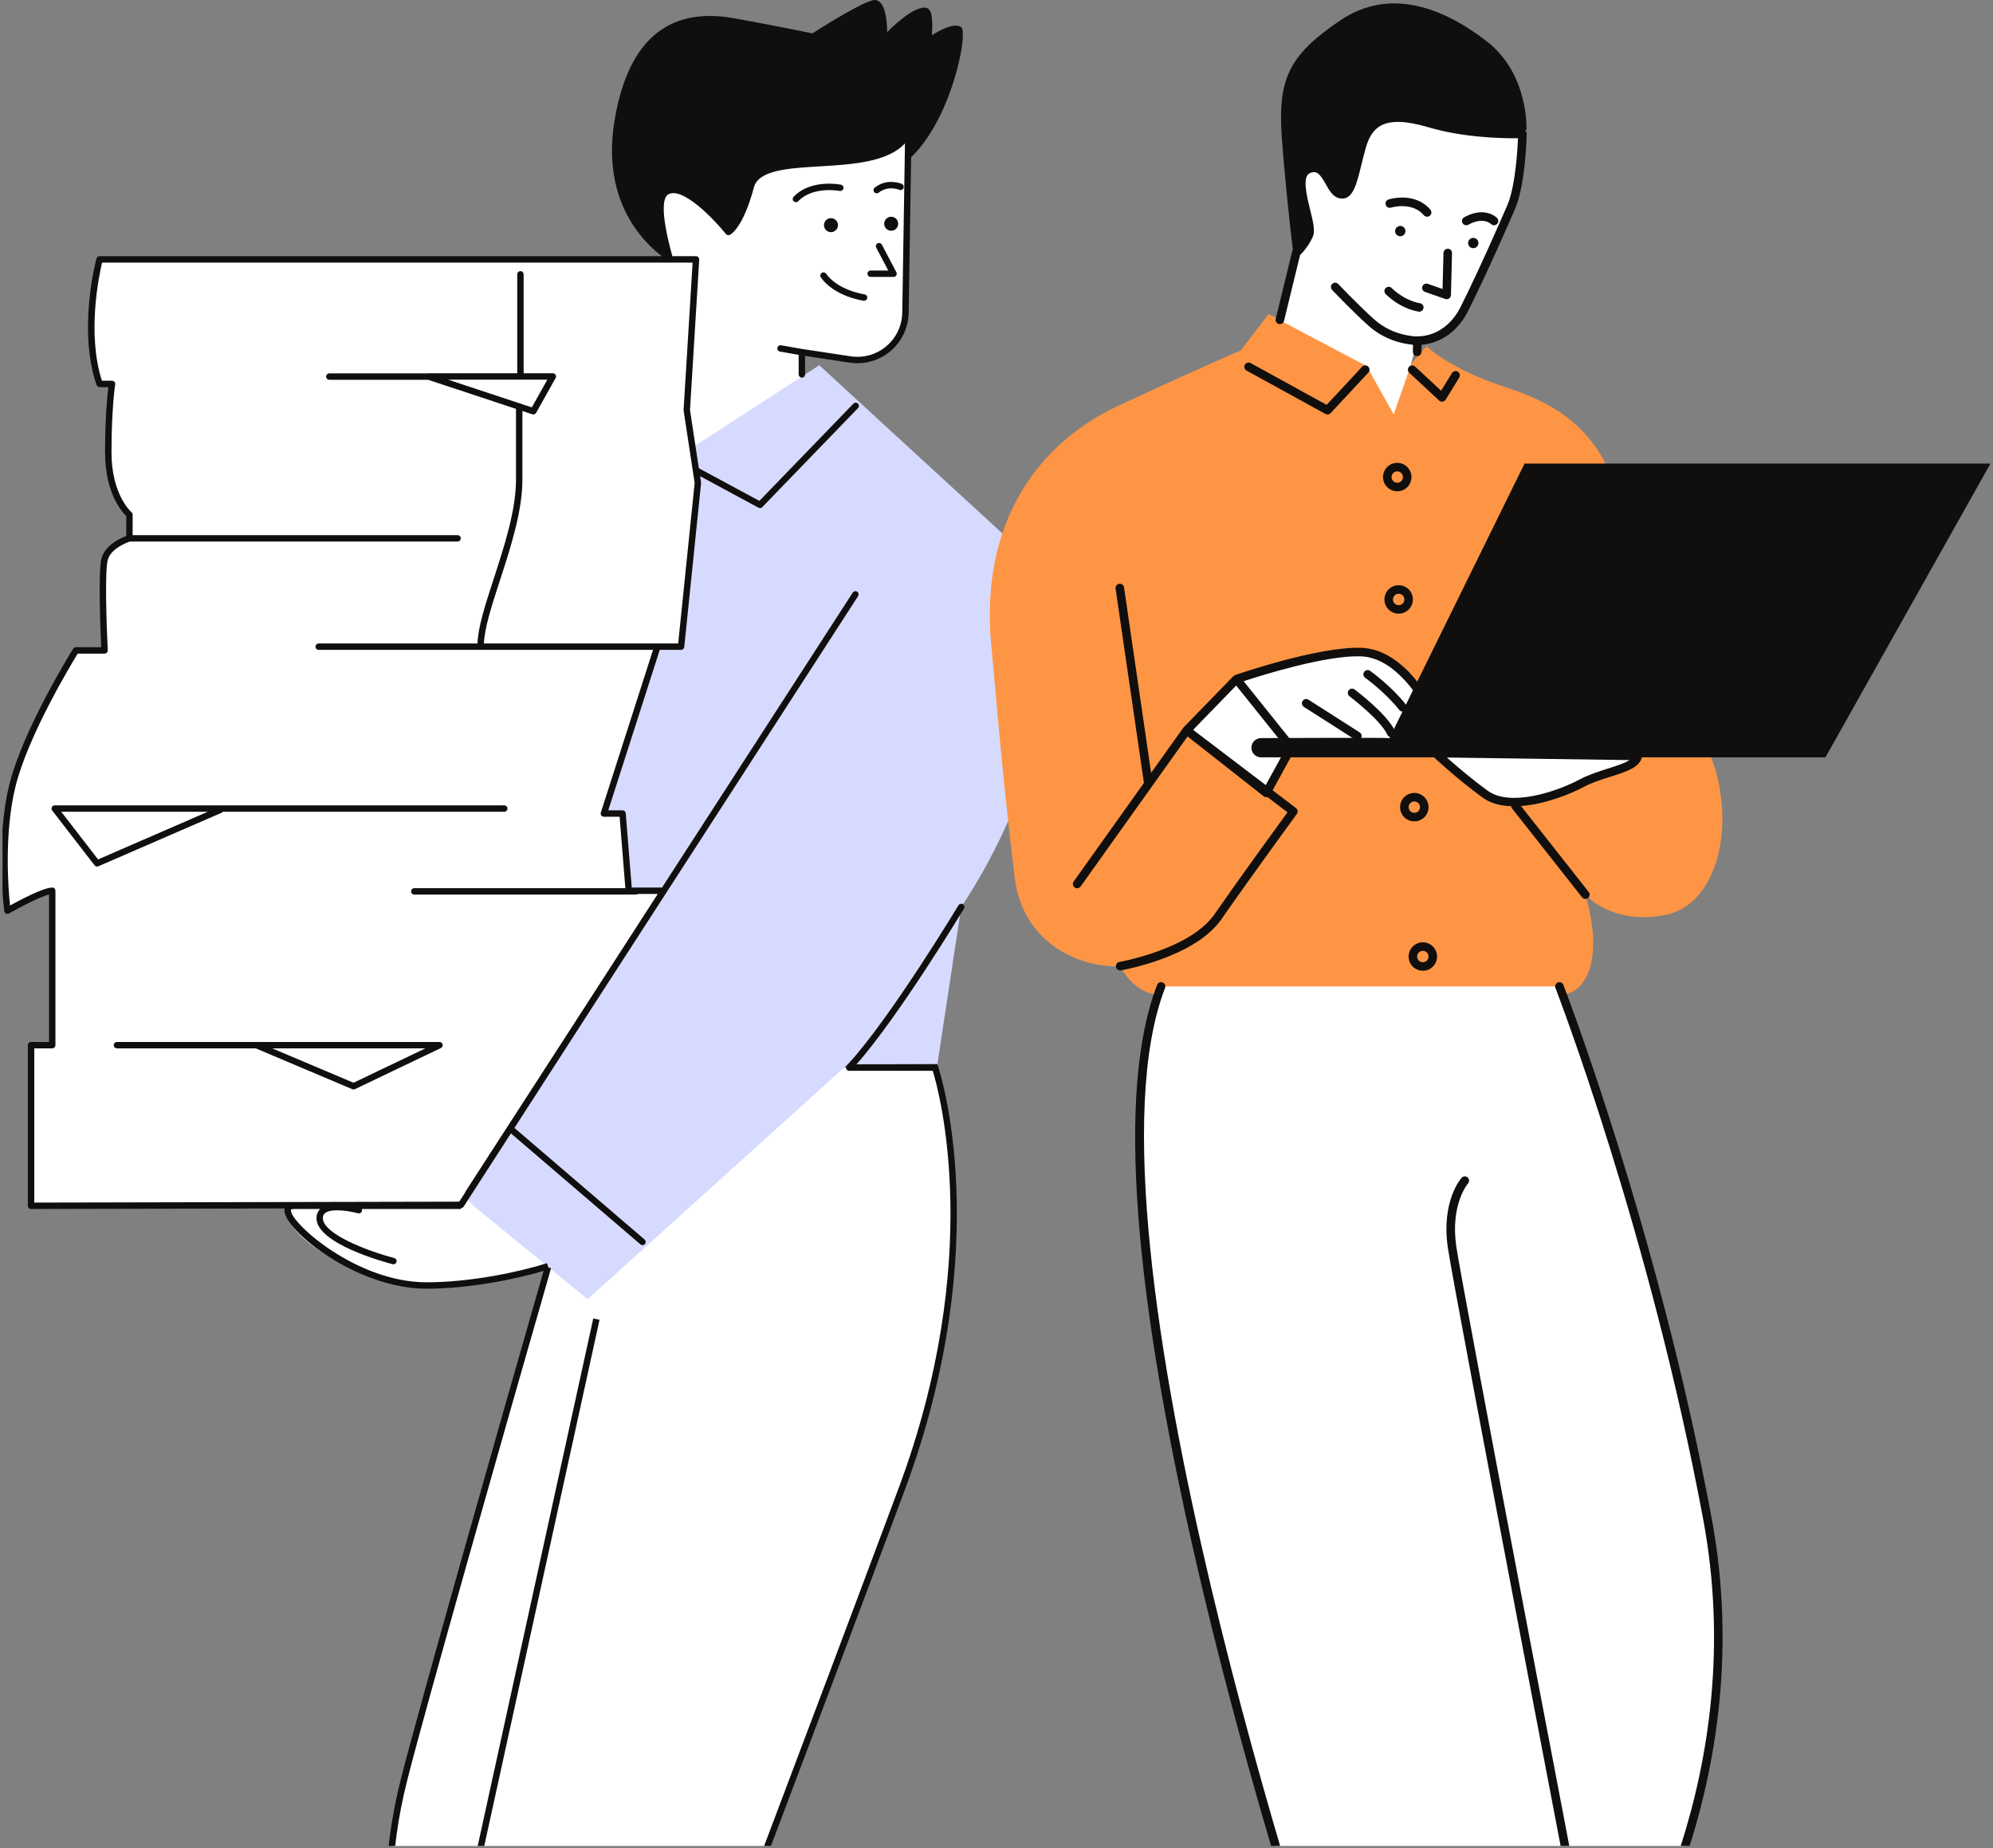 <svg xmlns="http://www.w3.org/2000/svg" xmlns:xlink="http://www.w3.org/1999/xlink" width="632" zoomAndPan="magnify" viewBox="0 0 474 439.5" height="586" preserveAspectRatio="xMidYMid meet" version="1.0"><rect x="0" y="0" width="474" height="439.5" fill="#808080" stroke="none"/><defs><clipPath id="72eb1c29b0"><path d="M 14 0 L 237 0 L 237 439 L 14 439 Z M 14 0 " clip-rule="nonzero"/></clipPath><clipPath id="ac110a5465"><path d="M 1 31 L 227 31 L 227 439 L 1 439 Z M 1 31 " clip-rule="nonzero"/></clipPath><clipPath id="b4d9911488"><path d="M 0.598 30 L 230 30 L 230 439 L 0.598 439 Z M 0.598 30 " clip-rule="nonzero"/></clipPath><clipPath id="d2d15e6f2b"><path d="M 262 0.805 L 443.793 0.805 L 443.793 439 L 262 439 Z M 262 0.805 " clip-rule="nonzero"/></clipPath><clipPath id="bc1564ab36"><path d="M 270 27 L 409 27 L 409 439 L 270 439 Z M 270 27 " clip-rule="nonzero"/></clipPath><clipPath id="b8de01ebb6"><path d="M 255 26 L 410 26 L 410 439 L 255 439 Z M 255 26 " clip-rule="nonzero"/></clipPath><clipPath id="76b258aa61"><path d="M 297.508 53.246 L 473.41 53.246 L 473.41 180.211 L 297.508 180.211 Z M 297.508 53.246 " clip-rule="nonzero"/></clipPath></defs><g clip-path="url(#72eb1c29b0)"><path fill="#100f0d" d="M 218.25 574.027 L 236.02 601.273 L 224.469 618.449 L 217.957 615.195 L 208.812 635.699 C 207.707 638.18 205.246 639.777 202.531 639.777 L 171.457 639.777 C 176.195 630.891 194.855 627.039 194.855 627.039 L 196.629 611.047 Z M 106.898 634.367 C 106.898 642.812 103.34 660.797 103.34 660.797 L 76.242 654.582 L 77.801 650.582 L 15.93 641.238 C 14.566 641.035 14.324 639.145 15.602 638.637 C 26.387 634.344 43.594 633.48 43.594 633.48 L 67.805 622.594 C 67.805 622.594 106.898 625.93 106.898 634.367 Z M 212.328 40.52 C 225.211 34.148 230.539 7.938 228.613 6.461 C 226.688 4.977 221.652 8.387 221.652 8.387 C 221.953 2.609 221.359 0.977 218.25 2.164 C 215.141 3.348 210.996 7.645 210.996 7.645 C 210.996 7.645 211.145 -0.945 207.438 0.09 C 203.742 1.125 193.227 7.938 193.227 7.938 C 193.227 7.938 184.633 6.16 174.863 4.387 C 165.09 2.609 150.281 3.348 146.137 28.816 C 141.992 54.285 161.094 63.316 161.094 63.316 C 161.094 63.316 199.441 46.883 212.328 40.52 " fill-opacity="1" fill-rule="nonzero"/></g><g clip-path="url(#ac110a5465)"><path fill="#ffffff" d="M 12.426 211.836 L 12.426 248.562 L 7.391 248.562 L 7.391 286.766 L 70.355 286.629 C 70.203 286.672 70.047 286.719 69.914 286.766 C 62.66 289.426 82.02 305.719 101.422 305.719 C 114.902 305.719 125.367 302.648 130.5 300.77 C 118.918 340.645 103.137 395.625 96.234 422.695 C 84.688 468.004 105.117 481.336 105.117 481.336 L 67.805 622.594 L 110.453 638.59 L 145.988 536.422 L 196.629 611.047 L 223.285 571.066 C 194.855 499.102 170.867 469.785 170.867 469.785 C 170.867 469.785 192.188 413.809 214.398 354.285 C 236.609 294.762 222.395 253.891 222.395 253.891 L 144.211 253.891 C 144.211 253.891 138.793 272.262 131.477 297.43 L 112.227 282.766 L 109.637 286.766 C 109.637 286.766 108.559 286.676 106.766 286.551 L 109.637 286.543 L 157.836 211.836 L 149.547 211.836 L 148.062 193.477 L 143.617 193.477 L 156.352 153.789 L 161.98 153.789 L 165.922 115.387 L 190.711 99.746 L 190.711 83.754 L 202.188 85.492 C 209.043 86.531 215.234 81.289 215.348 74.359 L 216.031 31.633 C 210.105 43.328 181.152 34.637 178.562 44.363 C 176.047 53.844 173.234 55.176 173.234 55.176 C 173.234 55.176 163.461 42.887 158.578 45.551 C 155.363 47.297 157.332 55.957 159.062 61.691 L 23.68 61.691 C 23.68 61.691 19.238 78.273 23.68 91.305 L 26.641 91.305 C 26.641 91.305 25.75 96.934 25.75 107.59 C 25.75 118.254 30.785 122.398 30.785 122.398 L 30.785 128.027 C 30.785 128.027 25.75 129.508 24.863 133.062 C 23.973 136.613 24.863 154.68 24.863 154.68 L 18.051 154.68 C 18.051 154.68 6.125 173.762 2.91 186.996 C -0.383 200.586 1.762 216.578 1.762 216.578 C 1.762 216.578 10.059 211.836 12.426 211.836 " fill-opacity="1" fill-rule="nonzero"/></g><path fill="#d7daff" d="M 112.621 286.766 L 139.77 308.977 L 201.625 253.113 L 222.953 253 L 228.613 215.688 C 246.383 189.031 259.711 146.391 238.387 126.844 C 217.066 107.297 194.855 86.863 194.855 86.863 L 164.828 106.301 L 165.59 117.969 L 161.98 153.789 L 156.352 153.789 L 143.621 193.477 L 148.062 193.477 L 149.547 211.836 L 157.836 211.836 L 110.746 284.691 L 112.621 286.766 " fill-opacity="1" fill-rule="nonzero"/><g clip-path="url(#b4d9911488)"><path fill="#100f0d" d="M 189.852 47.852 C 193.293 44.211 199.645 45.395 199.707 45.41 C 200.117 45.488 200.516 45.223 200.594 44.805 C 200.68 44.395 200.41 43.996 199.996 43.918 C 199.707 43.859 192.762 42.547 188.75 46.805 C 188.457 47.109 188.473 47.594 188.781 47.883 C 188.926 48.02 189.117 48.086 189.301 48.086 C 189.5 48.086 189.707 48.008 189.852 47.852 Z M 123.453 95.883 C 123.465 95.883 123.473 95.875 123.484 95.875 C 123.652 95.875 123.805 95.945 123.93 96.039 L 126.484 96.879 L 130.176 90.289 L 106.578 90.289 Z M 2.387 215.352 C 4.762 214.043 10.359 211.074 12.426 211.074 C 12.848 211.074 13.184 211.418 13.184 211.836 L 13.184 248.562 C 13.184 248.984 12.848 249.324 12.426 249.324 L 8.156 249.324 L 8.156 286 L 109.223 285.781 L 110.602 283.645 C 110.621 283.555 110.648 283.465 110.699 283.387 L 141.027 236.484 L 156.438 212.602 L 151.672 212.602 C 151.551 212.684 151.406 212.746 151.246 212.746 L 98.531 212.746 C 98.113 212.746 97.77 212.406 97.77 211.984 C 97.77 211.562 98.113 211.227 98.531 211.227 L 148.73 211.227 L 147.363 194.238 L 143.617 194.238 C 143.375 194.238 143.148 194.125 143.008 193.926 C 142.859 193.73 142.824 193.477 142.895 193.246 L 155.312 154.555 L 75.801 154.555 C 75.379 154.555 75.039 154.211 75.039 153.789 C 75.039 153.375 75.379 153.031 75.801 153.031 L 113.562 153.031 C 113.695 149.125 115.414 143.797 117.418 137.652 C 119.902 130.027 122.723 121.379 122.723 114.109 L 122.723 97.238 L 101.824 90.32 L 78.316 90.32 C 77.898 90.32 77.559 89.98 77.559 89.559 C 77.559 89.137 77.898 88.797 78.316 88.797 L 101.699 88.797 C 101.754 88.785 101.805 88.77 101.863 88.77 L 123.016 88.77 L 123.016 65.242 C 123.016 64.82 123.359 64.484 123.777 64.484 C 124.199 64.484 124.535 64.82 124.535 65.242 L 124.535 88.77 L 131.477 88.77 C 131.75 88.77 131.996 88.91 132.133 89.141 C 132.27 89.379 132.273 89.664 132.145 89.898 L 127.504 98.176 C 127.367 98.422 127.109 98.562 126.84 98.562 C 126.758 98.562 126.676 98.555 126.598 98.527 L 124.242 97.742 L 124.242 114.109 C 124.242 121.621 121.387 130.391 118.867 138.125 C 116.988 143.891 115.227 149.328 115.09 153.031 L 161.293 153.031 L 165.211 114.867 L 162.586 97.637 C 162.578 97.586 162.57 97.531 162.578 97.48 L 164.727 62.449 L 24.273 62.449 C 23.578 65.402 20.629 79.305 24.23 90.543 L 26.641 90.543 C 26.859 90.543 27.07 90.641 27.219 90.809 C 27.359 90.977 27.426 91.203 27.395 91.426 C 27.383 91.477 26.516 97.129 26.516 107.598 C 26.516 117.711 31.227 121.773 31.273 121.816 C 31.441 121.957 31.547 122.176 31.547 122.398 L 31.547 127.266 L 108.824 127.266 C 109.242 127.266 109.586 127.609 109.586 128.027 C 109.586 128.449 109.242 128.785 108.824 128.785 L 30.934 128.785 C 30.93 128.785 30.922 128.785 30.918 128.785 C 30.301 128.988 26.32 130.387 25.605 133.246 C 24.922 135.973 25.32 148.434 25.621 154.645 C 25.637 154.852 25.555 155.055 25.414 155.207 C 25.273 155.359 25.074 155.441 24.863 155.441 L 18.477 155.441 C 16.836 158.121 6.555 175.195 3.652 187.18 C 0.926 198.418 1.984 211.496 2.387 215.352 Z M 196.625 609.688 L 222.434 570.977 C 197.34 507.559 175.516 477.148 171.098 471.332 L 146.84 536.316 Z M 2.168 186.824 C 5.375 173.613 16.918 155.062 17.406 154.281 C 17.543 154.055 17.793 153.918 18.051 153.918 L 24.066 153.918 C 23.906 150.336 23.316 136.105 24.125 132.879 C 24.938 129.648 28.613 128.004 30.027 127.48 L 30.027 122.738 C 28.922 121.664 24.992 117.164 24.992 107.598 C 24.992 99.266 25.523 94.035 25.766 92.066 L 23.68 92.066 C 23.352 92.066 23.062 91.855 22.957 91.551 C 18.492 78.453 22.758 62.18 22.941 61.492 C 23.031 61.16 23.336 60.93 23.68 60.93 L 158.332 60.93 C 155.738 51.371 155.695 46.25 158.211 44.883 C 163.023 42.258 171.129 51.434 173.352 54.109 C 174.195 53.266 176.082 50.766 177.832 44.168 C 179.211 38.977 186.855 38.523 194.949 38.039 C 203.156 37.551 212.457 36.992 215.352 31.285 C 215.508 30.969 215.867 30.805 216.215 30.891 C 216.555 30.977 216.793 31.285 216.789 31.645 L 216.109 74.371 C 216.051 77.895 214.477 81.219 211.789 83.496 C 209.102 85.77 205.562 86.773 202.078 86.242 L 191.469 84.641 L 191.469 89.051 C 191.469 89.469 191.133 89.809 190.711 89.809 C 190.289 89.809 189.949 89.469 189.949 89.051 L 189.949 84.391 L 185.504 83.613 C 185.094 83.539 184.812 83.145 184.887 82.734 C 184.961 82.32 185.344 82.047 185.766 82.113 L 190.836 83.004 C 190.844 83.004 190.844 83.004 190.844 83.004 L 202.305 84.738 C 205.355 85.203 208.449 84.324 210.805 82.336 C 213.156 80.34 214.543 77.434 214.59 74.348 L 215.23 34.102 C 211.055 38.602 202.605 39.109 195.039 39.559 C 187.512 40.008 180.398 40.434 179.301 44.562 C 176.766 54.105 173.883 55.711 173.559 55.863 C 173.238 56.016 172.859 55.926 172.641 55.648 C 170.203 52.59 162.477 44.293 158.941 46.219 C 157.938 46.766 156.738 49.418 159.91 60.93 L 165.531 60.93 C 165.742 60.93 165.941 61.012 166.09 61.172 C 166.23 61.324 166.305 61.527 166.297 61.738 L 164.102 97.492 L 166.215 111.359 L 180.605 119.121 L 202.969 95.996 C 203.262 95.691 203.742 95.688 204.047 95.977 C 204.348 96.27 204.355 96.75 204.062 97.055 L 181.301 120.598 C 181.152 120.75 180.953 120.828 180.75 120.828 C 180.625 120.828 180.504 120.801 180.391 120.738 L 166.508 113.242 L 166.73 114.734 C 166.742 114.797 166.742 114.863 166.738 114.93 L 162.738 153.871 C 162.695 154.258 162.371 154.555 161.98 154.555 L 156.91 154.555 L 144.664 192.715 L 148.062 192.715 C 148.461 192.715 148.789 193.02 148.82 193.414 L 150.246 211.074 L 157.457 211.074 L 202.805 140.938 C 203.031 140.586 203.504 140.488 203.855 140.719 C 204.211 140.945 204.309 141.418 204.082 141.77 L 141.906 237.93 L 122.348 268.246 L 153.297 294.777 C 153.613 295.051 153.652 295.527 153.375 295.852 C 153.227 296.023 153.012 296.113 152.801 296.113 C 152.621 296.113 152.449 296.051 152.309 295.93 L 121.512 269.535 L 110.273 286.953 C 110.133 287.168 109.895 287.301 109.637 287.301 L 109.637 287.523 L 86.043 287.523 C 86.105 287.676 86.133 287.844 86.086 288.012 C 85.977 288.418 85.551 288.652 85.148 288.543 C 83.535 288.105 78.98 287.234 77.336 288.484 C 76.965 288.773 76.785 289.16 76.785 289.699 C 76.785 293.395 87.195 297.477 93.762 299.18 C 94.168 299.285 94.414 299.699 94.309 300.105 C 94.219 300.449 93.91 300.676 93.57 300.676 C 93.508 300.676 93.445 300.668 93.379 300.652 C 91.527 300.168 75.266 295.777 75.266 289.699 C 75.266 288.82 75.582 288.086 76.152 287.523 L 69.914 287.523 C 69.453 287.523 69.277 287.629 69.234 287.66 C 69.215 287.676 69.18 287.707 69.18 287.848 C 69.18 290.906 84.859 304.957 101.422 304.957 C 111.965 304.957 123.457 302.512 130.098 300.41 L 130.414 301.414 L 131.059 301.602 C 119.5 341.766 101.289 405.949 96.977 422.883 C 87.129 461.492 100.883 476.676 104.637 479.98 L 141.098 313.551 L 142.586 313.879 L 105.977 480.984 L 105.996 481 L 68.715 622.129 L 109.992 637.605 L 145.77 534.738 L 145.789 534.773 L 170 469.926 L 170.156 469.516 C 170.367 468.953 191.73 412.863 213.688 354.016 C 234.215 299 223.344 259.551 221.836 254.652 L 201.617 254.652 L 201.617 254.555 C 201.551 254.523 201.488 254.496 201.438 254.441 C 201.133 254.152 201.121 253.676 201.41 253.371 C 201.473 253.297 201.547 253.219 201.617 253.145 L 201.617 253.129 L 201.625 253.129 C 211.547 242.484 227.797 215.566 227.961 215.293 C 228.184 214.934 228.648 214.82 229.008 215.035 C 229.367 215.25 229.48 215.719 229.266 216.082 C 229.109 216.344 213.762 241.766 203.684 253.129 L 222.938 253.129 L 223.117 253.645 C 223.258 254.055 237.16 295.457 215.113 354.555 C 194.137 410.77 173.703 464.469 171.73 469.652 C 174.492 473.184 197.465 503.641 223.988 570.789 L 224.137 571.156 L 196.633 612.41 L 146.211 538.098 L 111.168 638.84 L 110.91 639.578 L 66.895 623.07 L 104.25 481.645 C 101.172 479.316 84.766 464.598 95.496 422.512 C 99.781 405.703 117.719 342.484 129.285 302.254 C 122.418 304.281 111.496 306.477 101.422 306.477 C 84.824 306.477 67.652 292.641 67.652 287.848 C 67.652 287.68 67.68 287.531 67.711 287.395 L 7.391 287.523 C 7.191 287.523 6.996 287.441 6.855 287.301 C 6.715 287.16 6.629 286.965 6.629 286.766 L 6.629 248.562 C 6.629 248.141 6.969 247.801 7.391 247.801 L 11.664 247.801 L 11.664 212.719 C 9.5 213.289 4.887 215.668 2.141 217.238 C 1.922 217.367 1.656 217.371 1.426 217.262 C 1.199 217.145 1.043 216.93 1.012 216.676 C 0.988 216.52 -1.121 200.391 2.168 186.824 Z M 195.406 64.922 C 195.066 65.168 194.992 65.645 195.234 65.984 C 198.496 70.531 205.129 71.477 205.414 71.512 C 205.445 71.52 205.48 71.52 205.516 71.52 C 205.887 71.52 206.219 71.246 206.266 70.859 C 206.324 70.445 206.035 70.062 205.617 70.004 C 205.555 70 199.348 69.105 196.473 65.094 C 196.23 64.754 195.754 64.676 195.406 64.922 Z M 213.164 65.488 C 213.301 65.266 213.309 64.98 213.184 64.742 L 209.742 58.188 C 209.547 57.82 209.086 57.672 208.719 57.867 C 208.344 58.066 208.203 58.523 208.398 58.898 L 211.254 64.332 L 207.07 64.332 C 206.648 64.332 206.309 64.676 206.309 65.094 C 206.309 65.516 206.648 65.859 207.07 65.859 L 212.512 65.859 C 212.777 65.859 213.027 65.715 213.164 65.488 Z M 213.867 45.137 C 214.246 45.305 214.699 45.137 214.871 44.746 C 215.039 44.363 214.871 43.918 214.488 43.742 C 214.348 43.68 211.031 42.254 208.039 44.621 C 207.711 44.879 207.656 45.359 207.918 45.688 C 208.066 45.879 208.293 45.977 208.512 45.977 C 208.68 45.977 208.844 45.926 208.984 45.816 C 211.266 44.012 213.848 45.121 213.867 45.137 Z M 84.078 257.5 L 101.172 249.324 L 64.75 249.324 Z M 27.824 247.801 L 60.977 247.801 C 60.988 247.801 60.996 247.801 61.012 247.801 L 104.531 247.801 C 104.883 247.801 105.191 248.047 105.273 248.395 C 105.344 248.742 105.176 249.094 104.855 249.246 L 84.422 259.02 C 84.32 259.074 84.207 259.094 84.094 259.094 C 83.992 259.094 83.891 259.074 83.797 259.035 L 60.84 249.324 L 27.824 249.324 C 27.402 249.324 27.062 248.984 27.062 248.562 C 27.062 248.141 27.402 247.801 27.824 247.801 Z M 23.324 204.387 L 49.426 193.051 L 14.566 193.051 Z M 13.02 191.531 L 119.93 191.531 C 120.348 191.531 120.691 191.871 120.691 192.293 C 120.691 192.715 120.348 193.051 119.93 193.051 L 53.008 193.051 C 52.934 193.152 52.828 193.234 52.707 193.289 L 23.391 206.02 C 23.293 206.066 23.188 206.082 23.09 206.082 C 22.859 206.082 22.633 205.977 22.484 205.785 L 12.414 192.758 C 12.238 192.531 12.203 192.215 12.336 191.957 C 12.461 191.695 12.727 191.531 13.02 191.531 " fill-opacity="1" fill-rule="nonzero"/></g><path fill="#100f0d" d="M 211.957 51.543 C 212.875 51.543 213.621 52.293 213.621 53.211 C 213.621 54.133 212.875 54.879 211.957 54.879 C 211.039 54.879 210.289 54.133 210.289 53.211 C 210.289 52.293 211.039 51.543 211.957 51.543 Z M 195.965 53.547 C 195.965 54.465 196.707 55.211 197.629 55.211 C 198.547 55.211 199.297 54.465 199.297 53.547 C 199.297 52.629 198.547 51.879 197.629 51.879 C 196.707 51.879 195.965 52.629 195.965 53.547 " fill-opacity="1" fill-rule="nonzero"/><g clip-path="url(#d2d15e6f2b)"><path fill="#100f0d" d="M 363.039 30.816 C 363.039 30.816 363.668 17.617 353.582 9.816 C 343.496 2.012 330.617 -3.254 318.629 4.93 C 306.633 13.117 303.848 18.637 304.859 32.719 C 305.875 46.805 308.031 64.059 308.031 64.059 Z M 276.309 548.758 L 262.102 571.594 L 279.355 610.676 L 318.945 623.367 C 313.359 609.148 297.625 602.047 297.625 602.047 C 291.539 591.387 297.117 581.238 297.117 581.238 Z M 398.629 605.09 C 398.629 605.09 399.641 618.289 412.836 627.934 C 426.035 637.574 445.324 656.352 442.785 670.055 L 371.727 637.574 L 363.098 603.062 L 398.629 605.09 " fill-opacity="1" fill-rule="nonzero"/></g><path fill="#fe9545" d="M 327.316 86.641 L 332.137 96.793 L 334.676 87.66 L 339.246 82.328 C 339.246 82.328 344.574 87.66 357.77 91.973 C 370.816 96.238 379.848 102.125 384.926 117.602 C 389.996 133.082 400.402 163.535 406.746 179.523 C 413.09 195.508 408.777 215.051 396.09 217.59 C 383.398 220.129 377.059 212.766 377.059 212.766 C 381.625 228.5 377.059 236.617 370.883 236.617 C 364.707 236.617 282.656 236.617 276.145 236.617 C 269.625 236.617 266.414 229.766 266.414 229.766 C 258.293 230.273 243.32 225.453 241.293 208.453 C 239.258 191.449 238.246 181.551 235.707 152.879 C 233.168 124.199 246.871 105.422 265.906 96.539 C 284.941 87.66 295.09 83.344 295.09 83.344 L 301.691 74.719 L 327.316 86.641 " fill-opacity="1" fill-rule="nonzero"/><g clip-path="url(#bc1564ab36)"><path fill="#ffffff" d="M 307.09 177.734 L 307.102 177.746 L 337.723 177.918 L 340.262 168.949 C 340.262 168.949 333.828 155.414 323.68 155.078 C 314.32 154.766 297.086 160.48 294.449 161.375 L 293.738 160.551 L 283.762 173.574 L 301.18 189.59 Z M 353.285 188.91 C 359.379 193.309 371.219 188.91 376.297 186.203 C 381.371 183.5 389.152 182.824 389.488 179.777 L 341.441 179.098 C 341.441 179.098 347.199 184.512 353.285 188.91 Z M 331.465 98.57 L 335.355 87.406 L 337.086 80.996 C 337.086 80.996 344.254 81.504 348.316 73.387 C 352.379 65.262 357.012 54.793 359.422 49.215 C 361.828 43.629 362.082 31.828 362.082 31.828 C 362.082 31.828 350.281 32.336 340.008 29.293 C 329.727 26.25 325.668 28.66 323.895 34.75 C 322.117 40.836 321.609 46.676 318.816 46.168 C 316.023 45.66 315.648 38.426 311.203 40.207 C 306.762 41.98 312.473 53.148 311.328 55.812 C 310.191 58.477 308.281 60.125 308.281 60.125 L 304.223 76.07 L 325.031 87.066 Z M 408.777 612.195 L 361.41 612.195 L 334.336 537.762 L 297.797 588.516 L 270.727 552.645 L 315.395 477.527 C 315.395 477.527 253.137 294.141 276.145 234.594 L 370.883 234.594 C 370.883 234.594 393.215 292.113 406.07 361.137 C 418.93 430.16 380.359 481.594 380.359 481.594 L 408.777 612.195 " fill-opacity="1" fill-rule="nonzero"/></g><g clip-path="url(#b8de01ebb6)"><path fill="#100f0d" d="M 304.152 77.059 C 304.699 77.188 305.246 76.855 305.383 76.312 L 309.199 60.656 C 309.785 60.094 311.281 58.5 312.262 56.211 C 312.828 54.891 312.281 52.68 311.594 49.875 C 310.77 46.52 309.637 41.926 311.582 41.148 C 313.23 40.484 313.98 41.445 315.301 43.789 C 316.152 45.305 317.039 46.875 318.633 47.164 C 321.699 47.742 322.613 43.98 323.77 39.234 C 324.102 37.902 324.445 36.477 324.863 35.031 C 325.629 32.414 326.758 30.777 328.414 29.871 C 330.773 28.582 334.477 28.711 339.715 30.266 C 348.336 32.82 357.852 32.918 361.031 32.875 C 360.902 35.867 360.379 44.434 358.488 48.809 C 357.027 52.188 351.922 63.91 347.41 72.926 C 343.723 80.309 337.414 79.988 337.156 79.984 C 337.066 79.973 336.973 80 336.883 80.023 C 334.082 79.848 330.18 78.969 326.727 75.867 C 322.996 72.508 318.332 67.598 318.281 67.547 C 317.898 67.137 317.258 67.121 316.848 67.512 C 316.445 67.891 316.43 68.539 316.812 68.945 C 316.859 68.992 321.578 73.961 325.371 77.375 C 328.969 80.613 332.996 81.699 336.055 81.996 L 336.031 83.664 C 336.023 84.227 336.465 84.691 337.031 84.695 C 337.031 84.695 337.043 84.695 337.043 84.695 C 337.598 84.695 338.051 84.254 338.062 83.699 L 338.09 81.988 C 340.387 81.812 345.82 80.648 349.227 73.84 C 353.762 64.77 358.887 53.004 360.352 49.617 C 362.812 43.914 363.09 32.34 363.098 31.852 C 363.109 31.57 362.996 31.301 362.793 31.105 C 362.594 30.906 362.316 30.781 362.039 30.816 C 361.926 30.82 350.281 31.277 340.293 28.32 C 334.43 26.578 330.344 26.508 327.441 28.094 C 325.309 29.25 323.832 31.336 322.918 34.465 C 322.488 35.938 322.133 37.398 321.797 38.754 C 321.004 42.016 320.168 45.371 319 45.172 C 318.336 45.051 317.695 43.902 317.07 42.797 C 315.965 40.836 314.301 37.871 310.828 39.262 C 307.242 40.695 308.562 46.055 309.625 50.355 C 310.102 52.301 310.691 54.719 310.395 55.414 C 309.367 57.812 307.637 59.344 307.621 59.359 C 307.465 59.492 307.352 59.684 307.297 59.883 L 303.41 75.828 C 303.273 76.371 303.609 76.922 304.152 77.059 Z M 333.223 537.582 L 315.102 480.004 L 271.949 552.578 L 297.777 586.801 Z M 409.77 611.98 C 409.836 612.281 409.758 612.594 409.57 612.832 C 409.375 613.074 409.086 613.215 408.777 613.215 L 361.41 613.215 C 360.984 613.215 360.602 612.945 360.457 612.547 L 334.039 539.91 L 298.621 589.105 C 298.434 589.367 298.133 589.523 297.809 589.527 C 297.52 589.566 297.184 589.383 296.988 589.125 L 269.918 553.258 C 269.668 552.93 269.641 552.48 269.859 552.125 L 314.277 477.414 C 312.645 472.543 298.047 428.586 286.148 378.629 C 269.266 307.703 265.578 259.113 275.195 234.227 C 275.395 233.703 275.988 233.438 276.504 233.645 C 277.027 233.844 277.293 234.438 277.086 234.957 C 254.473 293.488 315.734 475.379 316.352 477.203 C 316.352 477.211 316.352 477.215 316.352 477.215 C 316.352 477.223 316.359 477.223 316.359 477.227 L 335.309 537.445 L 362.121 611.184 L 407.523 611.184 L 379.367 481.809 C 379.367 481.805 379.367 481.805 379.367 481.797 C 379.359 481.793 379.359 481.793 379.359 481.781 C 379.02 480.039 345.84 307.211 344.332 296.652 C 342.758 285.652 347.426 280.316 347.625 280.098 C 348.008 279.68 348.645 279.648 349.059 280.02 C 349.473 280.398 349.512 281.035 349.141 281.453 C 349.062 281.539 344.918 286.41 346.344 296.367 C 347.742 306.203 376.887 458.137 380.898 479.027 C 387.555 469.086 416.324 421.734 405.074 361.32 C 392.379 293.191 370.16 235.535 369.938 234.957 C 369.734 234.438 369.992 233.848 370.516 233.645 C 371.039 233.445 371.625 233.703 371.824 234.219 C 372.051 234.797 394.34 292.625 407.07 360.953 C 419.281 426.516 384.914 476.945 381.441 481.82 Z M 344.109 180.152 C 346.305 182.102 350.039 185.316 353.883 188.09 C 359.098 191.855 369.855 188.488 375.82 185.309 C 377.824 184.242 380.238 183.473 382.375 182.793 C 384.293 182.184 386.391 181.52 387.559 180.766 Z M 341.457 178.086 L 389.508 178.758 C 389.793 178.766 390.062 178.891 390.25 179.105 C 390.445 179.32 390.531 179.605 390.5 179.887 C 390.219 182.438 386.871 183.5 382.988 184.727 C 380.836 185.41 378.617 186.117 376.773 187.098 C 373.332 188.934 367.34 191.281 361.742 191.691 L 377.852 212.141 C 378.203 212.574 378.125 213.219 377.684 213.562 C 377.5 213.707 377.273 213.777 377.059 213.777 C 376.758 213.777 376.461 213.648 376.262 213.395 L 359.598 192.246 C 359.473 192.098 359.426 191.918 359.402 191.734 C 356.891 191.645 354.551 191.078 352.691 189.734 C 346.621 185.348 340.805 179.891 340.746 179.836 C 340.445 179.551 340.348 179.105 340.504 178.723 C 340.66 178.332 341.125 178.102 341.457 178.086 Z M 323.648 156.09 C 315.359 155.816 300.359 160.5 295.777 162.004 L 307.594 176.734 L 336.957 176.895 L 339.176 169.051 C 338.121 167.023 332.195 156.379 323.648 156.09 Z M 301.043 186.711 L 305.883 177.855 L 295.367 164.738 L 294.004 163.035 L 283.762 173.574 Z M 266.586 230.77 C 266.527 230.781 266.473 230.785 266.414 230.785 C 265.926 230.785 265.496 230.438 265.414 229.941 C 265.32 229.391 265.691 228.867 266.238 228.77 C 266.406 228.738 283.066 225.773 288.844 217.434 C 294.094 209.844 303.738 196.566 306.203 193.18 L 301.426 189.547 C 301.41 189.551 301.398 189.562 301.383 189.566 C 301.316 189.578 301.25 189.59 301.18 189.59 C 300.957 189.59 300.73 189.516 300.551 189.375 L 282.441 175.141 L 257.004 210.82 C 256.676 211.277 256.047 211.387 255.59 211.055 C 255.129 210.727 255.027 210.098 255.352 209.637 L 272.066 186.195 L 265.324 140 C 265.242 139.445 265.625 138.926 266.18 138.848 C 266.734 138.762 267.254 139.148 267.336 139.703 L 273.77 183.805 L 281.406 173.098 C 281.422 173.074 281.449 173.062 281.465 173.039 C 281.48 173.023 281.484 172.996 281.5 172.98 L 293.336 160.809 L 293.344 160.797 C 293.457 160.68 293.594 160.598 293.738 160.551 C 294.543 160.27 313.523 153.73 323.719 154.062 C 334.363 154.414 340.902 167.934 341.176 168.512 C 341.281 168.738 341.301 168.984 341.238 169.223 L 338.699 178.195 C 338.574 178.629 338.176 178.934 337.723 178.934 C 337.723 178.934 337.719 178.934 337.719 178.934 L 307.699 178.766 L 302.676 187.949 L 308.223 192.168 C 308.664 192.5 308.754 193.125 308.43 193.566 C 308.309 193.734 296.527 209.902 290.508 218.586 C 284.25 227.633 267.301 230.645 266.586 230.77 Z M 342.969 95.527 C 343.012 95.527 343.059 95.52 343.102 95.516 C 343.402 95.477 343.672 95.301 343.836 95.039 L 347.047 89.797 C 347.34 89.316 347.195 88.691 346.715 88.398 C 346.234 88.109 345.609 88.254 345.316 88.734 L 342.75 92.922 L 336.551 87.172 C 336.145 86.789 335.496 86.809 335.117 87.223 C 334.734 87.633 334.762 88.273 335.172 88.656 L 342.277 95.258 C 342.465 95.43 342.715 95.527 342.969 95.527 Z M 296.461 88.125 L 315.238 98.449 C 315.395 98.527 315.562 98.57 315.727 98.57 C 316.004 98.57 316.273 98.457 316.473 98.25 L 325.441 88.605 C 325.82 88.195 325.797 87.555 325.387 87.172 C 324.977 86.793 324.336 86.809 323.953 87.223 L 315.523 96.285 L 297.438 86.344 C 296.945 86.074 296.332 86.258 296.062 86.742 C 295.793 87.234 295.969 87.855 296.461 88.125 Z M 336.367 193.309 C 337.117 193.309 337.723 192.707 337.723 191.957 C 337.723 191.211 337.117 190.602 336.367 190.602 C 335.625 190.602 335.016 191.211 335.016 191.957 C 335.016 192.707 335.625 193.309 336.367 193.309 Z M 336.367 195.34 C 334.504 195.34 332.984 193.82 332.984 191.957 C 332.984 190.09 334.504 188.578 336.367 188.578 C 338.234 188.578 339.754 190.09 339.754 191.957 C 339.754 193.82 338.234 195.34 336.367 195.34 Z M 337.043 227.488 C 337.043 228.23 337.652 228.84 338.402 228.84 C 339.145 228.84 339.754 228.23 339.754 227.488 C 339.754 226.738 339.145 226.133 338.402 226.133 C 337.652 226.133 337.043 226.738 337.043 227.488 Z M 335.016 227.488 C 335.016 225.621 336.535 224.102 338.402 224.102 C 340.266 224.102 341.781 225.621 341.781 227.488 C 341.781 229.352 340.266 230.867 338.402 230.867 C 336.535 230.867 335.016 229.352 335.016 227.488 Z M 331.289 142.555 C 331.289 143.305 331.898 143.914 332.648 143.914 C 333.395 143.914 334.004 143.305 334.004 142.555 C 334.004 141.812 333.395 141.203 332.648 141.203 C 331.898 141.203 331.289 141.812 331.289 142.555 Z M 329.266 142.555 C 329.266 140.691 330.777 139.176 332.648 139.176 C 334.516 139.176 336.031 140.691 336.031 142.555 C 336.031 144.422 334.516 145.941 332.648 145.941 C 330.777 145.941 329.266 144.422 329.266 142.555 Z M 332.309 114.812 C 333.055 114.812 333.664 114.203 333.664 113.461 C 333.664 112.711 333.055 112.102 332.309 112.102 C 331.559 112.102 330.957 112.711 330.957 113.461 C 330.957 114.203 331.559 114.812 332.309 114.812 Z M 332.309 116.84 C 330.445 116.84 328.926 115.324 328.926 113.461 C 328.926 111.598 330.445 110.074 332.309 110.074 C 334.176 110.074 335.691 111.598 335.691 113.461 C 335.691 115.324 334.176 116.84 332.309 116.84 Z M 332.797 168.848 C 332.996 169.105 333.289 169.238 333.594 169.238 C 333.812 169.238 334.031 169.168 334.219 169.023 C 334.66 168.68 334.734 168.039 334.391 167.594 C 330.984 163.234 326.074 159.691 325.863 159.547 C 325.41 159.219 324.773 159.32 324.449 159.777 C 324.121 160.238 324.223 160.867 324.684 161.195 C 324.73 161.23 329.566 164.715 332.797 168.848 Z M 329.941 174.715 C 330.117 175.09 330.48 175.309 330.871 175.309 C 331.012 175.309 331.152 175.281 331.285 175.223 C 331.797 174.992 332.023 174.387 331.793 173.883 C 329.988 169.883 322.492 164.211 322.18 163.973 C 321.727 163.633 321.09 163.73 320.758 164.172 C 320.418 164.621 320.508 165.254 320.957 165.594 C 321.031 165.648 328.348 171.191 329.941 174.715 Z M 310.105 168.113 L 322.289 175.891 C 322.457 176 322.645 176.055 322.832 176.055 C 323.168 176.055 323.496 175.887 323.691 175.586 C 323.992 175.117 323.852 174.484 323.383 174.184 L 311.199 166.402 C 310.73 166.102 310.102 166.238 309.797 166.711 C 309.496 167.188 309.637 167.812 310.105 168.113 Z M 329.539 69.914 C 329.672 70.055 332.785 73.301 337.379 74.109 C 337.438 74.117 337.496 74.125 337.555 74.125 C 338.039 74.125 338.465 73.777 338.551 73.285 C 338.648 72.734 338.281 72.207 337.727 72.113 C 333.812 71.418 331.043 68.551 331.016 68.52 C 330.629 68.113 329.988 68.098 329.582 68.48 C 329.172 68.867 329.156 69.508 329.539 69.914 Z M 348.719 53.57 C 348.887 53.57 349.055 53.527 349.211 53.445 C 352.707 51.52 354.5 53.176 354.594 53.266 C 354.988 53.668 355.625 53.672 356.023 53.285 C 356.43 52.895 356.438 52.254 356.051 51.848 C 355.934 51.73 353.172 48.949 348.234 51.668 C 347.738 51.938 347.559 52.551 347.828 53.039 C 348.012 53.379 348.363 53.57 348.719 53.57 Z M 330.223 47.441 C 329.691 47.613 329.398 48.18 329.566 48.711 C 329.734 49.246 330.301 49.543 330.84 49.375 C 330.891 49.359 335.828 47.867 338.637 51.18 C 338.84 51.418 339.129 51.535 339.414 51.535 C 339.648 51.535 339.879 51.461 340.074 51.301 C 340.5 50.934 340.551 50.297 340.191 49.867 C 336.492 45.512 330.477 47.359 330.223 47.441 Z M 339.582 67.5 L 343.086 68.727 L 343.309 60.141 C 343.316 59.578 343.824 59.16 344.348 59.152 C 344.906 59.164 345.352 59.633 345.336 60.195 L 345.082 70.172 C 345.074 70.5 344.906 70.797 344.645 70.988 C 344.473 71.102 344.273 71.164 344.066 71.164 C 343.953 71.164 343.84 71.145 343.734 71.105 L 338.906 69.414 C 338.379 69.23 338.098 68.648 338.289 68.117 C 338.473 67.59 339.055 67.309 339.582 67.5 " fill-opacity="1" fill-rule="nonzero"/></g><g clip-path="url(#76b258aa61)"><path fill="#100f0d" d="M 299.895 175.535 C 298.641 175.543 297.625 176.566 297.625 177.828 C 297.625 179.09 298.648 180.113 299.918 180.113 L 434.152 180.113 L 473.402 110.242 L 362.59 110.242 L 330.449 175.547 C 330.449 175.406 307.328 175.504 299.895 175.535 Z M 350.395 56.57 C 349.715 56.57 349.168 57.121 349.168 57.797 C 349.168 58.477 349.715 59.023 350.395 59.023 C 351.07 59.023 351.621 58.477 351.621 57.797 C 351.621 57.121 351.07 56.57 350.395 56.57 Z M 334.258 54.965 C 334.258 55.645 333.707 56.188 333.027 56.188 C 332.352 56.188 331.805 55.645 331.805 54.965 C 331.805 54.285 332.352 53.734 333.027 53.734 C 333.707 53.734 334.258 54.285 334.258 54.965 " fill-opacity="1" fill-rule="nonzero"/></g></svg>